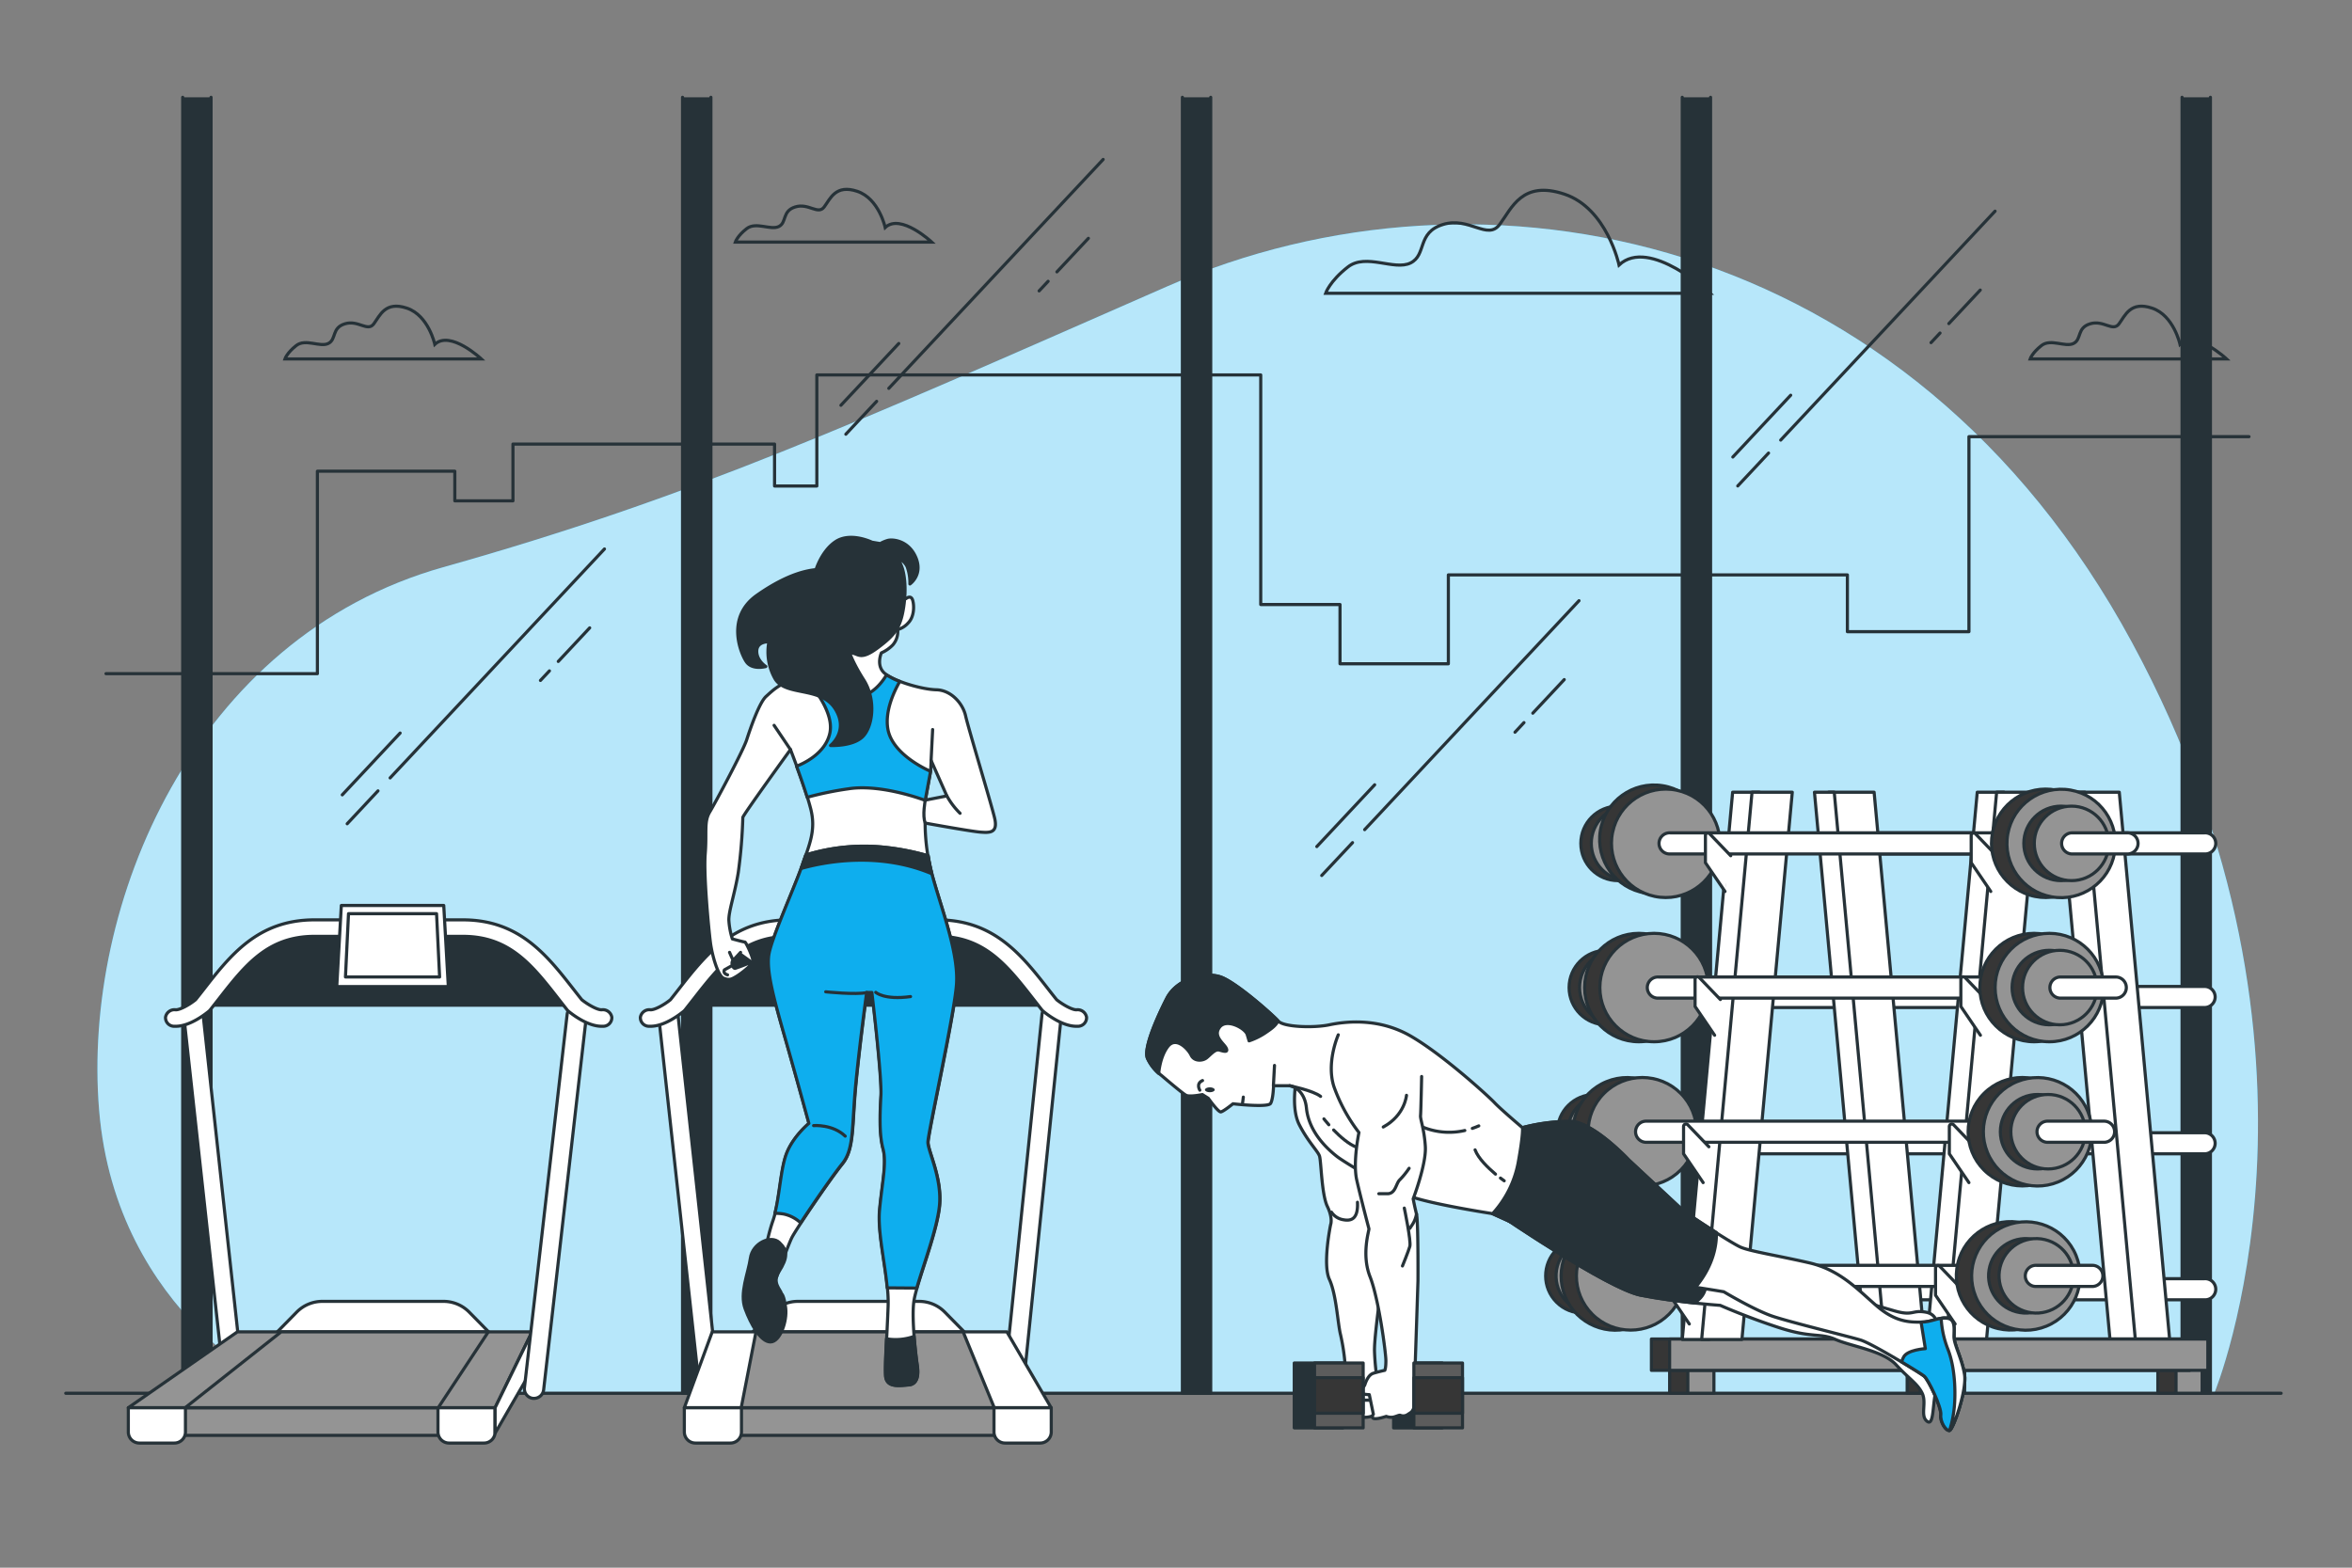 <svg xmlns="http://www.w3.org/2000/svg" viewBox="0 0 750 500"><rect x="0" y="0" width="750" height="500" fill="#808080" stroke="none"/><g id="freepik--background-simple--inject-80"><path d="M706.09,444.37S750.9,336.2,679.82,204.86,472.76,47.25,372.32,91.29s-151.43,67.21-231,89.62S26.19,288.3,31.6,354s59.49,90.4,59.49,90.4Z" style="fill:#0EAEEE"></path><path d="M706.09,444.37S750.9,336.2,679.82,204.86,472.76,47.25,372.32,91.29s-151.43,67.21-231,89.62S26.19,288.3,31.6,354s59.49,90.4,59.49,90.4Z" style="fill:#fff;opacity:0.7"></path></g><g id="freepik--Floor--inject-80"><line x1="727.4" y1="444.37" x2="20.97" y2="444.37" style="fill:none;stroke:#263238;stroke-linecap:round;stroke-linejoin:round"></line></g><g id="freepik--Clouds--inject-80"><path d="M516.28,84.51s-3.87-18.07-17.42-22.59-16.79,4.52-20.66,9.68-9.68-2.58-18.07,0S455,81.28,449.81,83.86s-14.2-3.22-20,1.29-7.1,8.39-7.1,8.39H545.32S526,75.47,516.28,84.51Z" style="fill:none;stroke:#263238;stroke-miterlimit:10"></path><path d="M282.27,72.55s-2-9.22-8.9-11.53S264.8,63.33,262.82,66s-4.94-1.32-9.23,0-2.63,5-5.27,6.26-7.25-1.64-10.22.66-3.62,4.29-3.62,4.29H297.1S287.21,67.94,282.27,72.55Z" style="fill:none;stroke:#263238;stroke-miterlimit:10"></path><path d="M138.65,109.82s-2-9.23-8.9-11.54-8.57,2.31-10.55,5-4.94-1.32-9.23,0-2.63,4.94-5.27,6.26-7.25-1.65-10.22.66-3.62,4.28-3.62,4.28h62.62S143.59,105.2,138.65,109.82Z" style="fill:none;stroke:#263238;stroke-miterlimit:10"></path><path d="M695.16,109.82s-2-9.23-8.9-11.54-8.57,2.31-10.55,5-4.94-1.32-9.23,0-2.63,4.94-5.27,6.26-7.25-1.65-10.22.66-3.62,4.28-3.62,4.28H710S700.1,105.2,695.16,109.82Z" style="fill:none;stroke:#263238;stroke-miterlimit:10"></path></g><g id="freepik--Buildings--inject-80"><polyline points="33.8 214.86 101.21 214.86 101.21 150.29 145.03 150.29 145.03 159.74 163.57 159.74 163.57 141.63 246.99 141.63 246.99 155.01 260.47 155.01 260.47 119.58 402.02 119.58 402.02 192.81 427.3 192.81 427.3 211.71 461.85 211.71 461.85 183.36 589.09 183.36 589.09 201.47 627.85 201.47 627.85 139.27 717.16 139.27" style="fill:none;stroke:#263238;stroke-linecap:round;stroke-linejoin:round"></polyline></g><g id="freepik--Window--inject-80"><polyline points="58.26 31.03 58.26 444.37 67.3 444.37 67.3 31.03" style="fill:#263238;stroke:#263238;stroke-linecap:round;stroke-linejoin:round"></polyline><polyline points="226.69 31.03 226.69 444.37 217.65 444.37 217.65 31.03" style="fill:#263238;stroke:#263238;stroke-linecap:round;stroke-linejoin:round"></polyline><polyline points="377.04 31.03 377.04 444.37 386.07 444.37 386.07 31.03" style="fill:#263238;stroke:#263238;stroke-linecap:round;stroke-linejoin:round"></polyline><polyline points="536.43 31.03 536.43 444.37 545.46 444.37 545.46 31.03" style="fill:#263238;stroke:#263238;stroke-linecap:round;stroke-linejoin:round"></polyline><polyline points="695.81 31.03 695.81 444.37 704.85 444.37 704.85 31.03" style="fill:#263238;stroke:#263238;stroke-linecap:round;stroke-linejoin:round"></polyline><line x1="120.53" y1="252.24" x2="110.71" y2="262.73" style="fill:none;stroke:#263238;stroke-linecap:round;stroke-linejoin:round"></line><line x1="192.75" y1="175.09" x2="124.4" y2="248.11" style="fill:none;stroke:#263238;stroke-linecap:round;stroke-linejoin:round"></line><line x1="175.2" y1="213.97" x2="172.34" y2="217.02" style="fill:none;stroke:#263238;stroke-linecap:round;stroke-linejoin:round"></line><line x1="188.04" y1="200.25" x2="178.02" y2="210.96" style="fill:none;stroke:#263238;stroke-linecap:round;stroke-linejoin:round"></line><line x1="127.59" y1="233.8" x2="109.14" y2="253.51" style="fill:none;stroke:#263238;stroke-linecap:round;stroke-linejoin:round"></line><line x1="279.54" y1="128" x2="269.72" y2="138.49" style="fill:none;stroke:#263238;stroke-linecap:round;stroke-linejoin:round"></line><line x1="351.77" y1="50.85" x2="283.42" y2="123.86" style="fill:none;stroke:#263238;stroke-linecap:round;stroke-linejoin:round"></line><line x1="334.22" y1="89.72" x2="331.35" y2="92.78" style="fill:none;stroke:#263238;stroke-linecap:round;stroke-linejoin:round"></line><line x1="347.06" y1="76.01" x2="337.03" y2="86.71" style="fill:none;stroke:#263238;stroke-linecap:round;stroke-linejoin:round"></line><line x1="286.6" y1="109.55" x2="268.15" y2="129.26" style="fill:none;stroke:#263238;stroke-linecap:round;stroke-linejoin:round"></line><line x1="431.29" y1="268.75" x2="421.47" y2="279.23" style="fill:none;stroke:#263238;stroke-linecap:round;stroke-linejoin:round"></line><line x1="503.51" y1="191.59" x2="435.16" y2="264.61" style="fill:none;stroke:#263238;stroke-linecap:round;stroke-linejoin:round"></line><line x1="485.96" y1="230.47" x2="483.1" y2="233.53" style="fill:none;stroke:#263238;stroke-linecap:round;stroke-linejoin:round"></line><line x1="498.8" y1="216.75" x2="488.78" y2="227.46" style="fill:none;stroke:#263238;stroke-linecap:round;stroke-linejoin:round"></line><line x1="438.35" y1="250.3" x2="419.9" y2="270.01" style="fill:none;stroke:#263238;stroke-linecap:round;stroke-linejoin:round"></line><line x1="563.95" y1="144.5" x2="554.13" y2="154.99" style="fill:none;stroke:#263238;stroke-linecap:round;stroke-linejoin:round"></line><line x1="636.18" y1="67.35" x2="567.83" y2="140.36" style="fill:none;stroke:#263238;stroke-linecap:round;stroke-linejoin:round"></line><line x1="618.63" y1="106.22" x2="615.76" y2="109.28" style="fill:none;stroke:#263238;stroke-linecap:round;stroke-linejoin:round"></line><line x1="631.46" y1="92.51" x2="621.44" y2="103.21" style="fill:none;stroke:#263238;stroke-linecap:round;stroke-linejoin:round"></line><line x1="571.01" y1="126.05" x2="552.56" y2="145.76" style="fill:none;stroke:#263238;stroke-linecap:round;stroke-linejoin:round"></line></g><g id="freepik--Weights--inject-80"><rect x="532.41" y="435.29" width="8.32" height="9.07" style="fill:#363636;stroke:#263238;stroke-linecap:round;stroke-linejoin:round"></rect><rect x="538.21" y="435.29" width="8.32" height="9.07" style="fill:#949494;stroke:#263238;stroke-linecap:round;stroke-linejoin:round"></rect><rect x="608.15" y="435.29" width="8.32" height="9.07" style="fill:#363636;stroke:#263238;stroke-linecap:round;stroke-linejoin:round"></rect><rect x="613.95" y="435.29" width="8.32" height="9.07" style="fill:#949494;stroke:#263238;stroke-linecap:round;stroke-linejoin:round"></rect><rect x="526.6" y="427.07" width="91.69" height="10" style="fill:#363636;stroke:#263238;stroke-linecap:round;stroke-linejoin:round"></rect><rect x="532.4" y="427.07" width="91.69" height="10" style="fill:#949494;stroke:#263238;stroke-linecap:round;stroke-linejoin:round"></rect><path d="M703,272.36H590.24a3.37,3.37,0,1,1,0-6.73H703a3.37,3.37,0,1,1,0,6.73Z" style="fill:#fff;stroke:#263238;stroke-linecap:round;stroke-linejoin:round"></path><path d="M703,321.34H561.41a3.36,3.36,0,1,1,0-6.72H703a3.36,3.36,0,1,1,0,6.72Z" style="fill:#fff;stroke:#263238;stroke-linecap:round;stroke-linejoin:round"></path><path d="M703,368H561.41a3.36,3.36,0,1,1,0-6.72H703a3.36,3.36,0,1,1,0,6.72Z" style="fill:#fff;stroke:#263238;stroke-linecap:round;stroke-linejoin:round"></path><path d="M703,414.56H561.41a3.37,3.37,0,1,1,0-6.73H703a3.37,3.37,0,1,1,0,6.73Z" style="fill:#fff;stroke:#263238;stroke-linecap:round;stroke-linejoin:round"></path><polygon points="623 427.22 614.44 427.22 630.5 252.67 639.06 252.67 623 427.22" style="fill:#fff;stroke:#263238;stroke-linecap:round;stroke-linejoin:round"></polygon><polygon points="633.46 427.22 620.62 427.22 636.68 252.67 649.52 252.67 633.46 427.22" style="fill:#fff;stroke:#263238;stroke-linecap:round;stroke-linejoin:round"></polygon><polygon points="676.63 427.22 691.85 427.22 675.79 252.67 660.57 252.67 676.63 427.22" style="fill:#fff;stroke:#263238;stroke-linecap:round;stroke-linejoin:round"></polygon><polygon points="672.83 427.22 680.91 427.22 664.85 252.67 656.76 252.67 672.83 427.22" style="fill:#fff;stroke:#263238;stroke-linecap:round;stroke-linejoin:round"></polygon><polygon points="545 427.22 536.44 427.22 552.5 252.67 561.06 252.67 545 427.22" style="fill:#fff;stroke:#263238;stroke-linecap:round;stroke-linejoin:round"></polygon><polygon points="555.46 427.22 542.62 427.22 558.68 252.67 571.52 252.67 555.46 427.22" style="fill:#fff;stroke:#263238;stroke-linecap:round;stroke-linejoin:round"></polygon><polygon points="599.17 427.22 613.67 427.22 597.61 252.67 583.11 252.67 599.17 427.22" style="fill:#fff;stroke:#263238;stroke-linecap:round;stroke-linejoin:round"></polygon><polygon points="594.65 427.22 600.96 427.22 584.9 252.67 578.59 252.67 594.65 427.22" style="fill:#fff;stroke:#263238;stroke-linecap:round;stroke-linejoin:round"></polygon><circle cx="515.97" cy="268.99" r="11.88" style="fill:#363636;stroke:#263238;stroke-linecap:round;stroke-linejoin:round"></circle><circle cx="519.31" cy="268.99" r="11.88" style="fill:#949494;stroke:#263238;stroke-linecap:round;stroke-linejoin:round"></circle><circle cx="526.33" cy="268.99" r="17.29" transform="matrix(0.16, -0.99, 0.99, 0.16, 176.92, 745.74)" style="fill:#363636;stroke:#263238;stroke-linecap:round;stroke-linejoin:round"></circle><circle cx="531.19" cy="268.99" r="17.29" transform="translate(160.12 734.64) rotate(-78.31)" style="fill:#949494;stroke:#263238;stroke-linecap:round;stroke-linejoin:round"></circle><path d="M645.34,272.36H532.58a3.37,3.37,0,1,1,0-6.73H645.34a3.37,3.37,0,1,1,0,6.73Z" style="fill:#fff;stroke:#263238;stroke-linecap:round;stroke-linejoin:round"></path><path d="M636.65,272.93l-6.72-7a.79.79,0,0,0-1.36.54v8.68l6.24,9.17" style="fill:#fff;stroke:#263238;stroke-linecap:round;stroke-linejoin:round"></path><circle cx="652.37" cy="268.99" r="17.29" transform="translate(260.83 856.05) rotate(-78.71)" style="fill:#363636;stroke:#263238;stroke-linecap:round;stroke-linejoin:round"></circle><circle cx="657.23" cy="268.99" r="17.29" transform="translate(278.23 869.55) rotate(-80)" style="fill:#949494;stroke:#263238;stroke-linecap:round;stroke-linejoin:round"></circle><circle cx="657.23" cy="268.99" r="11.88" style="fill:#363636;stroke:#263238;stroke-linecap:round;stroke-linejoin:round"></circle><circle cx="660.57" cy="268.99" r="11.88" style="fill:#949494;stroke:#263238;stroke-linecap:round;stroke-linejoin:round"></circle><path d="M678.59,272.36h-18a3.37,3.37,0,0,1,0-6.73h18a3.37,3.37,0,0,1,0,6.73Z" style="fill:#fff;stroke:#263238;stroke-linecap:round;stroke-linejoin:round"></path><circle cx="512.23" cy="314.97" r="11.88" style="fill:#363636;stroke:#263238;stroke-linecap:round;stroke-linejoin:round"></circle><circle cx="515.57" cy="314.97" r="11.88" style="fill:#949494;stroke:#263238;stroke-linecap:round;stroke-linejoin:round"></circle><circle cx="522.59" cy="314.97" r="17.29" style="fill:#363636;stroke:#263238;stroke-linecap:round;stroke-linejoin:round"></circle><circle cx="527.45" cy="314.97" r="17.29" style="fill:#949494;stroke:#263238;stroke-linecap:round;stroke-linejoin:round"></circle><path d="M641.6,318.34H528.84a3.37,3.37,0,1,1,0-6.73H641.6a3.37,3.37,0,1,1,0,6.73Z" style="fill:#fff;stroke:#263238;stroke-linecap:round;stroke-linejoin:round"></path><path d="M633.34,318.79l-6.71-7a.79.79,0,0,0-1.36.54V321l6.24,9.18" style="fill:#fff;stroke:#263238;stroke-linecap:round;stroke-linejoin:round"></path><circle cx="648.62" cy="314.97" r="17.29" style="fill:#363636;stroke:#263238;stroke-linecap:round;stroke-linejoin:round"></circle><circle cx="653.49" cy="314.97" r="17.29" style="fill:#949494;stroke:#263238;stroke-linecap:round;stroke-linejoin:round"></circle><circle cx="653.49" cy="314.97" r="11.88" style="fill:#363636;stroke:#263238;stroke-linecap:round;stroke-linejoin:round"></circle><circle cx="656.83" cy="314.97" r="11.88" style="fill:#949494;stroke:#263238;stroke-linecap:round;stroke-linejoin:round"></circle><path d="M674.85,318.34h-18a3.37,3.37,0,0,1,0-6.73h18a3.37,3.37,0,0,1,0,6.73Z" style="fill:#fff;stroke:#263238;stroke-linecap:round;stroke-linejoin:round"></path><circle cx="508.49" cy="360.95" r="11.88" style="fill:#363636;stroke:#263238;stroke-linecap:round;stroke-linejoin:round"></circle><circle cx="511.83" cy="360.95" r="11.88" style="fill:#949494;stroke:#263238;stroke-linecap:round;stroke-linejoin:round"></circle><circle cx="518.85" cy="360.95" r="17.29" transform="translate(-98.05 223.36) rotate(-22.25)" style="fill:#363636;stroke:#263238;stroke-linecap:round;stroke-linejoin:round"></circle><circle cx="523.71" cy="360.95" r="17.29" transform="translate(-101.84 476.04) rotate(-45)" style="fill:#949494;stroke:#263238;stroke-linecap:round;stroke-linejoin:round"></circle><path d="M637.86,364.32H525.1a3.37,3.37,0,1,1,0-6.73H637.86a3.37,3.37,0,1,1,0,6.73Z" style="fill:#fff;stroke:#263238;stroke-linecap:round;stroke-linejoin:round"></path><path d="M629.67,365.75l-6.71-7a.79.79,0,0,0-1.36.54V368l6.24,9.18" style="fill:#fff;stroke:#263238;stroke-linecap:round;stroke-linejoin:round"></path><circle cx="644.88" cy="360.95" r="17.29" transform="translate(-66.35 561.72) rotate(-45)" style="fill:#363636;stroke:#263238;stroke-linecap:round;stroke-linejoin:round"></circle><circle cx="649.75" cy="360.95" r="17.29" transform="translate(-88.3 272.93) rotate(-22.25)" style="fill:#949494;stroke:#263238;stroke-linecap:round;stroke-linejoin:round"></circle><circle cx="649.75" cy="360.95" r="11.88" style="fill:#363636;stroke:#263238;stroke-linecap:round;stroke-linejoin:round"></circle><circle cx="653.09" cy="360.95" r="11.88" style="fill:#949494;stroke:#263238;stroke-linecap:round;stroke-linejoin:round"></circle><path d="M671.11,364.32h-18a3.37,3.37,0,1,1,0-6.73h18a3.37,3.37,0,0,1,0,6.73Z" style="fill:#fff;stroke:#263238;stroke-linecap:round;stroke-linejoin:round"></path><circle cx="504.75" cy="406.94" r="11.88" transform="translate(-139.91 476.1) rotate(-45)" style="fill:#363636;stroke:#263238;stroke-linecap:round;stroke-linejoin:round"></circle><circle cx="508.09" cy="406.94" r="11.88" transform="translate(24.76 842.99) rotate(-80.75)" style="fill:#949494;stroke:#263238;stroke-linecap:round;stroke-linejoin:round"></circle><circle cx="515.11" cy="406.94" r="17.29" transform="translate(-115.74 225.37) rotate(-22.25)" style="fill:#363636;stroke:#263238;stroke-linecap:round;stroke-linejoin:round"></circle><circle cx="519.97" cy="406.94" r="17.29" transform="translate(-135.45 486.86) rotate(-45)" style="fill:#949494;stroke:#263238;stroke-linecap:round;stroke-linejoin:round"></circle><path d="M634.12,410.3H521.36a3.37,3.37,0,1,1,0-6.73H634.12a3.37,3.37,0,1,1,0,6.73Z" style="fill:#fff;stroke:#263238;stroke-linecap:round;stroke-linejoin:round"></path><path d="M625.27,410.88l-6.72-7a.78.78,0,0,0-1.35.54v8.68l6.24,9.17" style="fill:#fff;stroke:#263238;stroke-linecap:round;stroke-linejoin:round"></path><circle cx="641.14" cy="406.94" r="17.29" transform="translate(96.86 936.48) rotate(-76.62)" style="fill:#363636;stroke:#263238;stroke-linecap:round;stroke-linejoin:round"></circle><circle cx="646.01" cy="406.94" r="17.29" transform="translate(-105.99 274.94) rotate(-22.25)" style="fill:#949494;stroke:#263238;stroke-linecap:round;stroke-linejoin:round"></circle><circle cx="646.01" cy="406.94" r="11.88" transform="translate(140.5 979.11) rotate(-80.75)" style="fill:#363636;stroke:#263238;stroke-linecap:round;stroke-linejoin:round"></circle><circle cx="649.35" cy="406.94" r="11.88" transform="translate(103.46 944.76) rotate(-76.65)" style="fill:#949494;stroke:#263238;stroke-linecap:round;stroke-linejoin:round"></circle><path d="M667.37,410.3h-18a3.37,3.37,0,1,1,0-6.73h18a3.37,3.37,0,0,1,0,6.73Z" style="fill:#fff;stroke:#263238;stroke-linecap:round;stroke-linejoin:round"></path><rect x="612.35" y="435.29" width="8.32" height="9.07" style="fill:#949494;stroke:#263238;stroke-linecap:round;stroke-linejoin:round"></rect><rect x="618.15" y="435.29" width="8.32" height="9.07" style="fill:#fff;stroke:#263238;stroke-linecap:round;stroke-linejoin:round"></rect><rect x="688.09" y="435.29" width="8.32" height="9.07" style="fill:#363636;stroke:#263238;stroke-linecap:round;stroke-linejoin:round"></rect><rect x="693.89" y="435.29" width="8.32" height="9.07" style="fill:#949494;stroke:#263238;stroke-linecap:round;stroke-linejoin:round"></rect><rect x="606.54" y="427.07" width="91.69" height="10" style="fill:#363636;stroke:#263238;stroke-linecap:round;stroke-linejoin:round"></rect><rect x="612.34" y="427.07" width="91.69" height="10" style="fill:#949494;stroke:#263238;stroke-linecap:round;stroke-linejoin:round"></rect><path d="M551.89,272.93l-6.72-7a.78.78,0,0,0-1.35.54v8.68l6.24,9.17" style="fill:#fff;stroke:#263238;stroke-linecap:round;stroke-linejoin:round"></path><path d="M548.59,318.79l-6.72-7a.78.78,0,0,0-1.35.54V321l6.23,9.18" style="fill:#fff;stroke:#263238;stroke-linecap:round;stroke-linejoin:round"></path><path d="M544.92,365.75l-6.72-7a.78.78,0,0,0-1.35.54V368l6.24,9.18" style="fill:#fff;stroke:#263238;stroke-linecap:round;stroke-linejoin:round"></path><path d="M540.52,410.88l-6.72-7a.78.78,0,0,0-1.35.54v8.68l6.23,9.17" style="fill:#fff;stroke:#263238;stroke-linecap:round;stroke-linejoin:round"></path></g><g id="freepik--Tredmill--inject-80"><path d="M75,448.27a3.09,3.09,0,0,1-3.06-2.77L58.63,324.18a3.08,3.08,0,0,1,6.13-.62L78,444.87a3.09,3.09,0,0,1-2.75,3.38Z" style="fill:#fff;stroke:#263238;stroke-linecap:round;stroke-linejoin:round"></path><rect x="54.72" y="448.45" width="93.77" height="9.35" style="fill:#949494;stroke:#263238;stroke-linecap:round;stroke-linejoin:round"></rect><path d="M141.47,415.06H102.81a11.48,11.48,0,0,0-8.22,3.45l-7,7.12h69.05l-7-7.12A11.51,11.51,0,0,0,141.47,415.06Z" style="fill:#fff;stroke:#263238;stroke-linecap:round;stroke-linejoin:round"></path><polygon points="157.88 448.97 40.92 448.97 75.69 424.79 169.66 424.79 157.88 448.97" style="fill:#949494;stroke:#263238;stroke-linecap:round;stroke-linejoin:round"></polygon><polygon points="139.74 448.97 59.06 448.97 89.64 424.79 155.71 424.79 139.74 448.97" style="fill:#949494;stroke:#263238;stroke-linecap:round;stroke-linejoin:round"></polygon><path d="M40.92,449H59.14a0,0,0,0,1,0,0v7.72a3.53,3.53,0,0,1-3.53,3.53H44.45a3.53,3.53,0,0,1-3.53-3.53V449A0,0,0,0,1,40.92,449Z" style="fill:#fff;stroke:#263238;stroke-linecap:round;stroke-linejoin:round"></path><path d="M139.66,449h18.22a0,0,0,0,1,0,0v7.72a3.53,3.53,0,0,1-3.53,3.53H143.19a3.53,3.53,0,0,1-3.53-3.53V449A0,0,0,0,1,139.66,449Z" style="fill:#fff;stroke:#263238;stroke-linecap:round;stroke-linejoin:round"></path><polygon points="157.88 457.11 169.27 437.39 169.66 424.79 157.88 448.97 157.88 457.11" style="fill:#fff;stroke:#263238;stroke-linecap:round;stroke-linejoin:round"></polygon><path d="M170.3,446a3.09,3.09,0,0,0,3.06-2.77l13.61-119a3.08,3.08,0,0,0-6.13-.62L167.23,442.61A3.08,3.08,0,0,0,170,446Z" style="fill:#fff;stroke:#263238;stroke-linecap:round;stroke-linejoin:round"></path><path d="M147.15,296H100.73c-17.86,0-25.59,12.65-34.95,24.59H182.09C172.74,308.67,165,296,147.15,296Z" style="fill:#263238;stroke:#263238;stroke-linecap:round;stroke-linejoin:round"></path><path d="M191.89,322.06c-1.3.1-4.34-1.57-6.38-3.21-.87-1.09-1.73-2.19-2.58-3.28-8.52-10.91-17.34-22.19-35.31-22.19H100.26c-18,0-26.79,11.28-35.31,22.19-.85,1.09-1.71,2.19-2.59,3.28-2,1.64-5.07,3.31-6.37,3.21a2.89,2.89,0,0,0-3.21,2.39,2.75,2.75,0,0,0,2.68,2.87l.6,0c4.57,0,9.56-4,10.55-4.8a3.59,3.59,0,0,0,.39-.39l2.8-3.56c8.35-10.69,15.57-19.93,30.46-19.93h47.36c14.89,0,22.11,9.24,30.46,19.93l2.8,3.56a3.59,3.59,0,0,0,.39.39c1,.83,6,4.8,10.55,4.8l.6,0a2.75,2.75,0,0,0,2.68-2.87A2.89,2.89,0,0,0,191.89,322.06Z" style="fill:#fff;stroke:#263238;stroke-linecap:round;stroke-linejoin:round"></path><polygon points="142.96 314.66 107.38 314.66 108.84 288.79 141.5 288.79 142.96 314.66" style="fill:#fff;stroke:#263238;stroke-linecap:round;stroke-linejoin:round"></polygon><polygon points="140.18 311.6 110.16 311.6 111.13 291.41 139.21 291.41 140.18 311.6" style="fill:#fff;stroke:#263238;stroke-linecap:round;stroke-linejoin:round"></polygon></g><g id="freepik--character-2--inject-80"><polygon points="412.71 439.4 412.71 450.73 412.71 455.41 428.22 455.41 428.22 450.73 428.22 439.4 428.22 434.72 412.71 434.72 412.71 439.4" style="fill:#263238;stroke:#263238;stroke-linecap:round;stroke-linejoin:round"></polygon><polygon points="444.39 434.72 444.39 439.4 444.39 450.73 444.39 455.41 459.89 455.41 459.89 450.73 459.89 439.4 459.89 434.72 444.39 434.72" style="fill:#263238;stroke:#263238;stroke-linecap:round;stroke-linejoin:round"></polygon><path d="M413.39,344.23s-1.84,9.08.92,14.48,5.92,8.42,6.45,10,.66,12.24,2.5,16.06,1.05,5.79,1.05,5.79-2.63,12.63-.39,17.5,2.63,13.95,3.55,17.63a66.49,66.49,0,0,1,1.45,9.48c0,.53-.92,6.84-1.58,7.37s-2.5,0-2.63,2.1,0,6.45.39,7a2.58,2.58,0,0,0,2.37.66,3.47,3.47,0,0,1,1.19-.27H435a6.76,6.76,0,0,0,4.08-1.18c1.19-1.05,1.05-5,.79-6.84a76.91,76.91,0,0,1-1.58-13.3c0-5.92,2.37-19.6,2.37-26.18a89.28,89.28,0,0,0-1.84-15.66c-.26-1.32-1.45-13.82-.79-18.69s.26-7.5-10.4-17S416.68,341.07,413.39,344.23Z" style="fill:#fff;stroke:#263238;stroke-linecap:round;stroke-linejoin:round"></path><path d="M424.58,386.61a5.55,5.55,0,0,0,3.55,2.37c2.5.52,5,.13,4.74-5.53" style="fill:none;stroke:#263238;stroke-linecap:round;stroke-linejoin:round"></path><path d="M478.65,387.73s33.93,23.19,44.48,25.35a242.29,242.29,0,0,0,25.4,3.25s9.05,4,19.19,7.24,12.77,1.5,17.61,3.65,15.14,3.54,19.3,8.07,6.84,6,8.32,9.08-.7,7.08,1.48,8.89,1.83-4.76,2.72-8.89.9-11.38.9-16.09.36-9-4-9.78-3.9,1.31-9.77-.36S580,410.9,580,410.9l-92.69-31.5Z" style="fill:#fff;stroke:#263238;stroke-linecap:round;stroke-linejoin:round"></path><path d="M478.65,387.73s33.93,23.19,44.48,25.35c5.45,1.12,12,1.95,17.14,2.49,4.67-2.92,3.55-6.84,3.55-6.84L538,396.6l-50.62-17.2Z" style="fill:#263238;stroke:#263238;stroke-linecap:round;stroke-linejoin:round"></path><path d="M475.9,387.08s21.67,9.78,26.16,12,26.89,10.08,32.21,10.64S549.68,412,549.68,412s9.8,5.88,15.68,7.84,24.37,6.45,28,7.57,18.76,10.36,20.16,11.48,5.61,10.09,5.33,12.33,1.68,5.32,2.8,5,5.6-12.89,4.76-17.93-3.36-9.52-3.36-12,.56-5.6-2.24-5.88-4.9,1.27-8.26,1.27-8,.13-14.15-5.2S586.65,405,576.85,402.75s-18.77-3.64-21.85-5-17.65-10.93-18.49-11.77-17.09-16-17.09-16-11.2-12-18.49-12.32a59.1,59.1,0,0,0-15.51,2S475.79,376.45,475.9,387.08Z" style="fill:#fff;stroke:#263238;stroke-linecap:round;stroke-linejoin:round"></path><path d="M519.42,370s-11.2-12-18.49-12.32a59.1,59.1,0,0,0-15.51,2s-9.63,16.77-9.52,27.4c0,0,21.67,9.78,26.16,12s26.89,10.08,32.21,10.64c1.79.19,4.11.5,6.41.84,6-7.23,6.74-14,6.64-17.44-4.92-3.12-10.31-6.71-10.81-7.21C535.67,385.1,519.42,370,519.42,370Z" style="fill:#263238;stroke:#263238;stroke-linecap:round;stroke-linejoin:round"></path><path d="M607,432.85c-.25.51-.47,1-.65,1.49,3.58,2.15,6.62,4.07,7.21,4.54,1.4,1.12,5.61,10.09,5.33,12.33s1.68,5.32,2.8,5,5.6-12.89,4.76-17.93-3.36-9.52-3.36-12,.56-5.6-2.24-5.88-4.9,1.27-8.26,1.27l1.36,8.47S608.17,430.48,607,432.85Z" style="fill:#0EAEEE;stroke:#263238;stroke-linecap:round;stroke-linejoin:round"></path><path d="M621.67,456.25c1.12-.28,5.6-12.89,4.76-17.93s-3.36-9.52-3.36-12,.56-5.6-2.24-5.88a7,7,0,0,0-1.83.06,31.32,31.32,0,0,0,2.21,10c2.53,6.6,2.37,15.4,1.86,19.3A36.3,36.3,0,0,1,621.67,456.25Z" style="fill:#fff;stroke:#263238;stroke-linecap:round;stroke-linejoin:round"></path><path d="M372.2,318.18S364,333.82,366,337.7a13.56,13.56,0,0,0,4.35,5.29s6.71,5.76,7.88,6.35,5.18-.24,5.18-.24l1.88,1.18s3.17,4.46,4,4.35,3.88-2.59,3.88-2.59,11.17,1.29,12-.12.94-5.64.94-5.64h5.17s4.67.65,5.32,7.16c.52,5.27,3.68,10.66,9.73,15.41,2.11,1.66,16.11,10.23,23.63,12.82s26,5.41,26,5.41a33.18,33.18,0,0,0,8.11-16c1.76-9.64,1.41-11.41,1.41-11.41s-6.94-5.88-8.93-8-16.58-15.41-26.81-21.28-20.81-4.59-25.87-3.53-14.58.7-16.22-1.18-13.53-12.46-18.46-14.11S375.49,312.06,372.2,318.18Z" style="fill:#fff;stroke:#263238;stroke-linecap:round;stroke-linejoin:round"></path><line x1="406.06" y1="346.28" x2="406.41" y2="339.81" style="fill:none;stroke:#263238;stroke-linecap:round;stroke-linejoin:round"></line><path d="M407.54,325.66c-1.78-2-13.51-12.43-18.41-14.07s-13.64.47-16.93,6.59c0,0-8.23,15.64-6.24,19.52a15.56,15.56,0,0,0,3.48,4.61l.05,0s.35-5.29,2.94-8.58,6.47.82,7.41,2.82,3.64,1.88,4.94.82,2.7-2.82,4-2.47,2.94.94,2.24-.58-4.35-3.77-2.12-6.71,8.23.36,8.82,2.36l.59,2a21.62,21.62,0,0,0,5.05-2.46C405.18,328.27,406.69,327.29,407.54,325.66Z" style="fill:#263238;stroke:#263238;stroke-linecap:round;stroke-linejoin:round"></path><path d="M387.35,347.58c0,.43-.7.78-1.56.78s-1.57-.35-1.57-.78.7-.79,1.57-.79S387.35,347.14,387.35,347.58Z" style="fill:#263238"></path><path d="M382.6,347.7s-1.35-2.09.86-3.07" style="fill:none;stroke:#263238;stroke-linecap:round;stroke-linejoin:round"></path><line x1="396.22" y1="351.87" x2="396.47" y2="349.91" style="fill:none;stroke:#263238;stroke-linecap:round;stroke-linejoin:round"></line><path d="M411.23,346.28s7.53,1.53,9.88,3.41" style="fill:none;stroke:#263238;stroke-linecap:round;stroke-linejoin:round"></path><path d="M425.27,360.4c2.05,2.12,4.82,4.58,7.36,5.51" style="fill:none;stroke:#263238;stroke-linecap:round;stroke-linejoin:round"></path><path d="M422.17,356.86s.59.77,1.56,1.87" style="fill:none;stroke:#263238;stroke-linecap:round;stroke-linejoin:round"></path><path d="M469.49,359.89c.68-.23,1.36-.49,2.06-.8" style="fill:none;stroke:#263238;stroke-linecap:round;stroke-linejoin:round"></path><path d="M453.91,359.56a22.17,22.17,0,0,0,13.18,1" style="fill:none;stroke:#263238;stroke-linecap:round;stroke-linejoin:round"></path><path d="M476.88,374.48c-2.34-2-5.45-4.93-6.51-7.74" style="fill:none;stroke:#263238;stroke-linecap:round;stroke-linejoin:round"></path><path d="M479.66,376.61s-.47-.32-1.2-.88" style="fill:none;stroke:#263238;stroke-linecap:round;stroke-linejoin:round"></path><rect x="427.34" y="442.54" width="26.85" height="4.03" style="fill:#fff;stroke:#263238;stroke-linecap:round;stroke-linejoin:round"></rect><path d="M426.75,330.05s-3.88,8.7-1.41,16.46a53.32,53.32,0,0,0,8,14.7s-2,9.41-.7,15.17,3.76,15.05,3.88,15.52-2.47,8.11.35,15.28,5.06,24.34,5.06,26.81-.35,3.06-.35,3.06-2.12.47-3.65.94-2.35,2.58-2.7,3.64-2,1.53-1.53,2.35,2.94.83,2.94.83l1.29,6.23s-.82,1.17.24,1.41,3.88-.71,3.88-.71a4.4,4.4,0,0,0,2.23.24c1.06-.24,1.88-.71,2.23-.59a2.49,2.49,0,0,0,2.35-.23c1.06-.71,1.3-.71,1.77-1.65s.59,0,.59-2.12-.12-7.64,0-10.7.94-28.21.94-28.21.11-19.05-.47-21.29-1.06-4.82-1.06-4.82,4.23-11.05,3.88-16.69-1.65-8.7-1.53-9.88.35-12.46.35-12.46" style="fill:#fff;stroke:#263238;stroke-linecap:round;stroke-linejoin:round"></path><path d="M448.5,349.34s-.47,6.34-7.41,10.11" style="fill:none;stroke:#263238;stroke-linecap:round;stroke-linejoin:round"></path><path d="M449.33,372.62a25.76,25.76,0,0,1-2.94,3.64c-1.3,1.18-1.3,4.47-4,4.47h-2.71" style="fill:none;stroke:#263238;stroke-linecap:round;stroke-linejoin:round"></path><path d="M447.8,385.31s2.23,10.59,1.76,12.23-2.35,6.23-2.35,6.23" style="fill:none;stroke:#263238;stroke-linecap:round;stroke-linejoin:round"></path><path d="M451.68,387.19a8.6,8.6,0,0,1-1.18,3.18l-.94,1.41" style="fill:none;stroke:#263238;stroke-linecap:round;stroke-linejoin:round"></path><rect x="419.17" y="434.72" width="15.51" height="20.69" style="fill:#5c5c5c;stroke:#263238;stroke-linecap:round;stroke-linejoin:round"></rect><rect x="419.17" y="439.4" width="15.51" height="11.33" style="fill:#363636;stroke:#263238;stroke-linecap:round;stroke-linejoin:round"></rect><rect x="450.85" y="434.72" width="15.51" height="20.69" style="fill:#5c5c5c;stroke:#263238;stroke-linecap:round;stroke-linejoin:round"></rect><rect x="450.85" y="439.4" width="15.51" height="11.33" style="fill:#363636;stroke:#263238;stroke-linecap:round;stroke-linejoin:round"></rect></g><g id="freepik--character-1--inject-80"><path d="M323.14,446a3.08,3.08,0,0,0,3.06-2.77l12.19-119a3.08,3.08,0,0,0-6.13-.62L320.07,442.61a3.08,3.08,0,0,0,2.75,3.37Z" style="fill:#fff;stroke:#263238;stroke-linecap:round;stroke-linejoin:round"></path><path d="M226.38,448.27a3.08,3.08,0,0,1-3.06-2.77L210.05,324.18a3.08,3.08,0,0,1,6.13-.62l13.26,121.31a3.08,3.08,0,0,1-2.75,3.38Z" style="fill:#fff;stroke:#263238;stroke-linecap:round;stroke-linejoin:round"></path><rect x="232.02" y="448.45" width="93.77" height="9.35" style="fill:#949494;stroke:#263238;stroke-linecap:round;stroke-linejoin:round"></rect><path d="M293.11,415.06H254.45a11.5,11.5,0,0,0-8.22,3.45l-7,7.12H308.3l-7-7.12A11.5,11.5,0,0,0,293.11,415.06Z" style="fill:#fff;stroke:#263238;stroke-linecap:round;stroke-linejoin:round"></path><polygon points="335.18 448.97 218.22 448.97 227.11 424.79 321.08 424.79 335.18 448.97" style="fill:#fff;stroke:#263238;stroke-linecap:round;stroke-linejoin:round"></polygon><polygon points="317.04 448.97 236.36 448.97 241.06 424.79 307.13 424.79 317.04 448.97" style="fill:#949494;stroke:#263238;stroke-linecap:round;stroke-linejoin:round"></polygon><path d="M218.22,449h18.22a0,0,0,0,1,0,0v7.72a3.53,3.53,0,0,1-3.53,3.53H221.75a3.53,3.53,0,0,1-3.53-3.53V449A0,0,0,0,1,218.22,449Z" style="fill:#fff;stroke:#263238;stroke-linecap:round;stroke-linejoin:round"></path><path d="M317,449h18.22a0,0,0,0,1,0,0v7.72a3.53,3.53,0,0,1-3.53,3.53H320.49a3.53,3.53,0,0,1-3.53-3.53V449A0,0,0,0,1,317,449Z" style="fill:#fff;stroke:#263238;stroke-linecap:round;stroke-linejoin:round"></path><path d="M298.57,296H252.15c-17.86,0-25.59,12.65-34.94,24.59H333.52C324.16,308.67,316.43,296,298.57,296Z" style="fill:#263238;stroke:#263238;stroke-linecap:round;stroke-linejoin:round"></path><path d="M343.31,322.06c-1.3.1-4.34-1.57-6.37-3.21-.88-1.09-1.74-2.19-2.59-3.28C325.83,304.66,317,293.38,299,293.38H251.68c-18,0-26.79,11.28-35.31,22.19-.85,1.09-1.71,2.19-2.58,3.28-2,1.64-5.08,3.31-6.38,3.21a2.89,2.89,0,0,0-3.21,2.39,2.75,2.75,0,0,0,2.68,2.87l.6,0c4.57,0,9.56-4,10.55-4.8a3.59,3.59,0,0,0,.39-.39l2.8-3.56c8.35-10.69,15.57-19.93,30.46-19.93H299c14.89,0,22.11,9.24,30.46,19.93l2.8,3.56a3.59,3.59,0,0,0,.39.39c1,.83,6,4.8,10.55,4.8l.6,0a2.75,2.75,0,0,0,2.68-2.87A2.89,2.89,0,0,0,343.31,322.06Z" style="fill:#fff;stroke:#263238;stroke-linecap:round;stroke-linejoin:round"></path><polygon points="294.38 314.66 258.81 314.66 260.27 288.79 292.92 288.79 294.38 314.66" style="fill:#fff;stroke:#263238;stroke-linecap:round;stroke-linejoin:round"></polygon><polygon points="291.61 311.6 261.58 311.6 262.56 291.41 290.63 291.41 291.61 311.6" style="fill:#fff;stroke:#263238;stroke-linecap:round;stroke-linejoin:round"></polygon><path d="M317.12,260.74c-1.22-5-8.32-28.42-9.21-32.42s-4.66-8.21-9.32-8.32-13.21-2.67-16.32-5.11-1.22-6.66-1.22-6.66a11.47,11.47,0,0,0,3.66-2.55,6.56,6.56,0,0,0,1.55-4.89,6.83,6.83,0,0,0,3.33-2.1c1.89-1.89,2-5.33,1.45-7.22s-2.11-.56-2.11-.56l-10.55,1.23-16.09-1.45s-3.22-.33-4.11,1.56,2.22,6.77,4.33,8.32,3.22,2.11,3.33,2.78,2.44,6.44,1,8.55-8.77,3.33-13.54,4.77-6.78,3.44-9,5.44-5.1,10.43-6.21,13.87-9.88,19.87-11.77,23-.89,6.44-1.44,13.32,1.11,24.09,1.66,28.31S229,311.36,230.76,312s2.33.45,4-.55,5.21-3.77,5.33-4.88-2.22-6.11-2.56-6.11-4-1-4-1a24.54,24.54,0,0,1-1.11-5.88c-.12-2.89,1.88-8.44,3-15.32a161.34,161.34,0,0,0,1.45-17.54c0-.67,15.2-21.65,15.2-21.65s4.67,12,6.44,18.87-.44,11.44-2.66,18-9.88,23.42-10.66,28.64,1.56,13.76,5.11,26.19S258,358.32,258,358.32s-5,4.1-7.11,9.54-2.22,15.21-4.44,21.54-3.66,16.43-3.66,16.43l4.77,1.66s3.67-10.1,4.89-12.65,12.32-18.87,16.2-23.65,3-12.21,4.33-25.75,3.44-28.86,3.44-28.86h1.67s3.22,26.86,2.89,32.85-.56,12.44.66,17-.33,11-1.11,19.54,3,21.31,2.67,30.63-1,18.1-.78,22.09,4.42,3.19,7.3,3,3.25-3.19,2.8-6.18-1.89-14.77-1.11-20.43,7.33-21.54,8.22-30.42-3.67-17.42-3.67-20.31,8.44-40.85,9.1-50.29-4.1-22.2-7.21-32.86A64.07,64.07,0,0,1,295,262.51s14.66,2.67,17.65,2.89S318.35,265.73,317.12,260.74Zm-77,45.85a53.62,53.62,0,0,1-5.73,2.26c-.63,0-1.43-1.75-.63-2.55s2.39-2.55,2.39-2.55m-3.51,0,1.12,2.55m-.48,1.75L231,309.33s-.63,1.12,1,1.59m63.08-55.73,1.68-9.24.17-3.36,5,11.26Z" style="fill:#fff;stroke:#263238;stroke-linecap:round;stroke-linejoin:round"></path><path d="M296.73,246s-12.09-5-13.6-13.43c-1-5.62,1.81-11.77,3.79-15.22a21.87,21.87,0,0,1-4.23-2.1c-1.54,2.61-4.76,6.72-10,7.4-5.87.77-9.89-5.15-11.49-8-1.31.37-2.72.73-4.1,1.08l-.53.41s9.69,9.94,8.06,17.64c-1.42,6.68-8.72,9.86-10.63,10.59,1.06,2.9,2.37,6.6,3.4,9.92a105.57,105.57,0,0,1,13.11-2.7c10.58-1.68,24.52,3.69,24.52,3.69Z" style="fill:#0EAEEE;stroke:#263238;stroke-linecap:round;stroke-linejoin:round"></path><path d="M305,314c-.67,9.43-9.11,47.4-9.11,50.29s4.55,11.43,3.67,20.31c-.72,7.21-5.17,19-7.23,26.22l-9.42-.07c-.76-8.34-3.07-17.94-2.45-24.81.78-8.56,2.34-15,1.11-19.54s-1-11-.67-17-2.88-32.86-2.88-32.86h-1.66s-2.12,15.32-3.45,28.87-.44,21-4.33,25.75c-2.8,3.45-9.37,12.91-13.26,18.87a11.43,11.43,0,0,0-5.49-2.84,17.33,17.33,0,0,0-2.74-.22c1.56-6.2,1.87-14.35,3.73-19.13,2.11-5.45,7.11-9.55,7.11-9.55s-4.11-15.1-7.67-27.54-5.87-21-5.1-26.19c.74-5,7.7-20.44,10.29-27.6.13-.37.26-.72.37-1,.38-1.15.77-2.23,1.14-3.28a62.8,62.8,0,0,1,26-2.36,78.79,78.79,0,0,1,13,2.63c.3,1.76.69,3.68,1.2,5.73.21.81.44,1.64.68,2.49C300.92,291.82,305.69,304.59,305,314Z" style="fill:#0EAEEE;stroke:#263238;stroke-linecap:round;stroke-linejoin:round"></path><path d="M263.3,316.33s9.7,1,13.09.24" style="fill:none;stroke:#263238;stroke-linecap:round;stroke-linejoin:round"></path><path d="M279.26,316.5s2.69,2.52,11.09,1.35" style="fill:none;stroke:#263238;stroke-linecap:round;stroke-linejoin:round"></path><path d="M297.13,278.67c-17.33-7.3-35-3.57-41.65-1.68.13-.37.26-.72.37-1,.38-1.15.77-2.23,1.14-3.28a62.8,62.8,0,0,1,26-2.36,78.79,78.79,0,0,1,13,2.63C296.23,274.7,296.62,276.62,297.13,278.67Z" style="fill:#263238;stroke:#263238;stroke-linecap:round;stroke-linejoin:round"></path><path d="M259.44,359s6.05-.51,10.08,3.36" style="fill:none;stroke:#263238;stroke-linecap:round;stroke-linejoin:round"></path><path d="M278.05,172.93s-6.77-3.33-11.54-.22-7.66,10.77-7.33,15.43,3.11,11.21,5.66,14.54,5.22,5.33,7.1,5.66,2.67,2.22,8-1.77,7.21-6.33,8.21-12.88.11-11.21-.66-13.1a14.22,14.22,0,0,0-1.34-2.66,5.63,5.63,0,0,1,3.11,2.77,14.82,14.82,0,0,1,.89,5.55s4.22-2.88,1.89-8.43-7.55-5.89-9-5.44a10.54,10.54,0,0,0-2.34,1Z" style="fill:#263238;stroke:#263238;stroke-linecap:round;stroke-linejoin:round"></path><path d="M273.28,184.7s-5.55,6.1-4.89,13,2.89,12.65,7,19.09,2.88,15.1-.34,18.21-10.21,2.77-10.21,2.77,6-4.66,1.44-11.77-15.65-3.88-19.09-9.43a17.42,17.42,0,0,1-2-11.88s-3.77-.22-3.88,2.89,2.88,5,2.88,5-4.33,1.22-6.21-1.55-6.55-14.21,3.44-21.21,16.87-8.32,21-8.21S274.5,180.81,273.28,184.7Z" style="fill:#263238;stroke:#263238;stroke-linecap:round;stroke-linejoin:round"></path><line x1="252.07" y1="239.09" x2="246.84" y2="231.34" style="fill:none;stroke:#263238;stroke-linecap:round;stroke-linejoin:round"></line><line x1="296.9" y1="242.59" x2="297.4" y2="232.68" style="fill:none;stroke:#263238;stroke-linecap:round;stroke-linejoin:round"></line><path d="M301.94,253.85a23.85,23.85,0,0,0,4.2,5.54" style="fill:none;stroke:#263238;stroke-linecap:round;stroke-linejoin:round"></path><path d="M295.05,255.19s-1,5.07,0,7.32" style="fill:none;stroke:#263238;stroke-linecap:round;stroke-linejoin:round"></path><path d="M249.2,412.58c-.29-1.29-3.07-3.45-.86-6.91,2.94-4.62,2.87-6.86.18-9.38s-8.56.17-9.24,5-3.52,11.08-1.67,16.12,5,10.59,8.06,10.59,5.37-6.56,4.87-10.75S249.2,412.58,249.2,412.58Z" style="fill:#263238;stroke:#263238;stroke-linecap:round;stroke-linejoin:round"></path><path d="M282.69,427c-.25,5.05-.45,9.29-.31,11.73.22,4,4.42,3.19,7.3,3s3.25-3.19,2.8-6.18c-.22-1.52-.7-5.26-1-9.32A17.46,17.46,0,0,1,282.69,427Z" style="fill:#263238;stroke:#263238;stroke-linecap:round;stroke-linejoin:round"></path></g></svg>